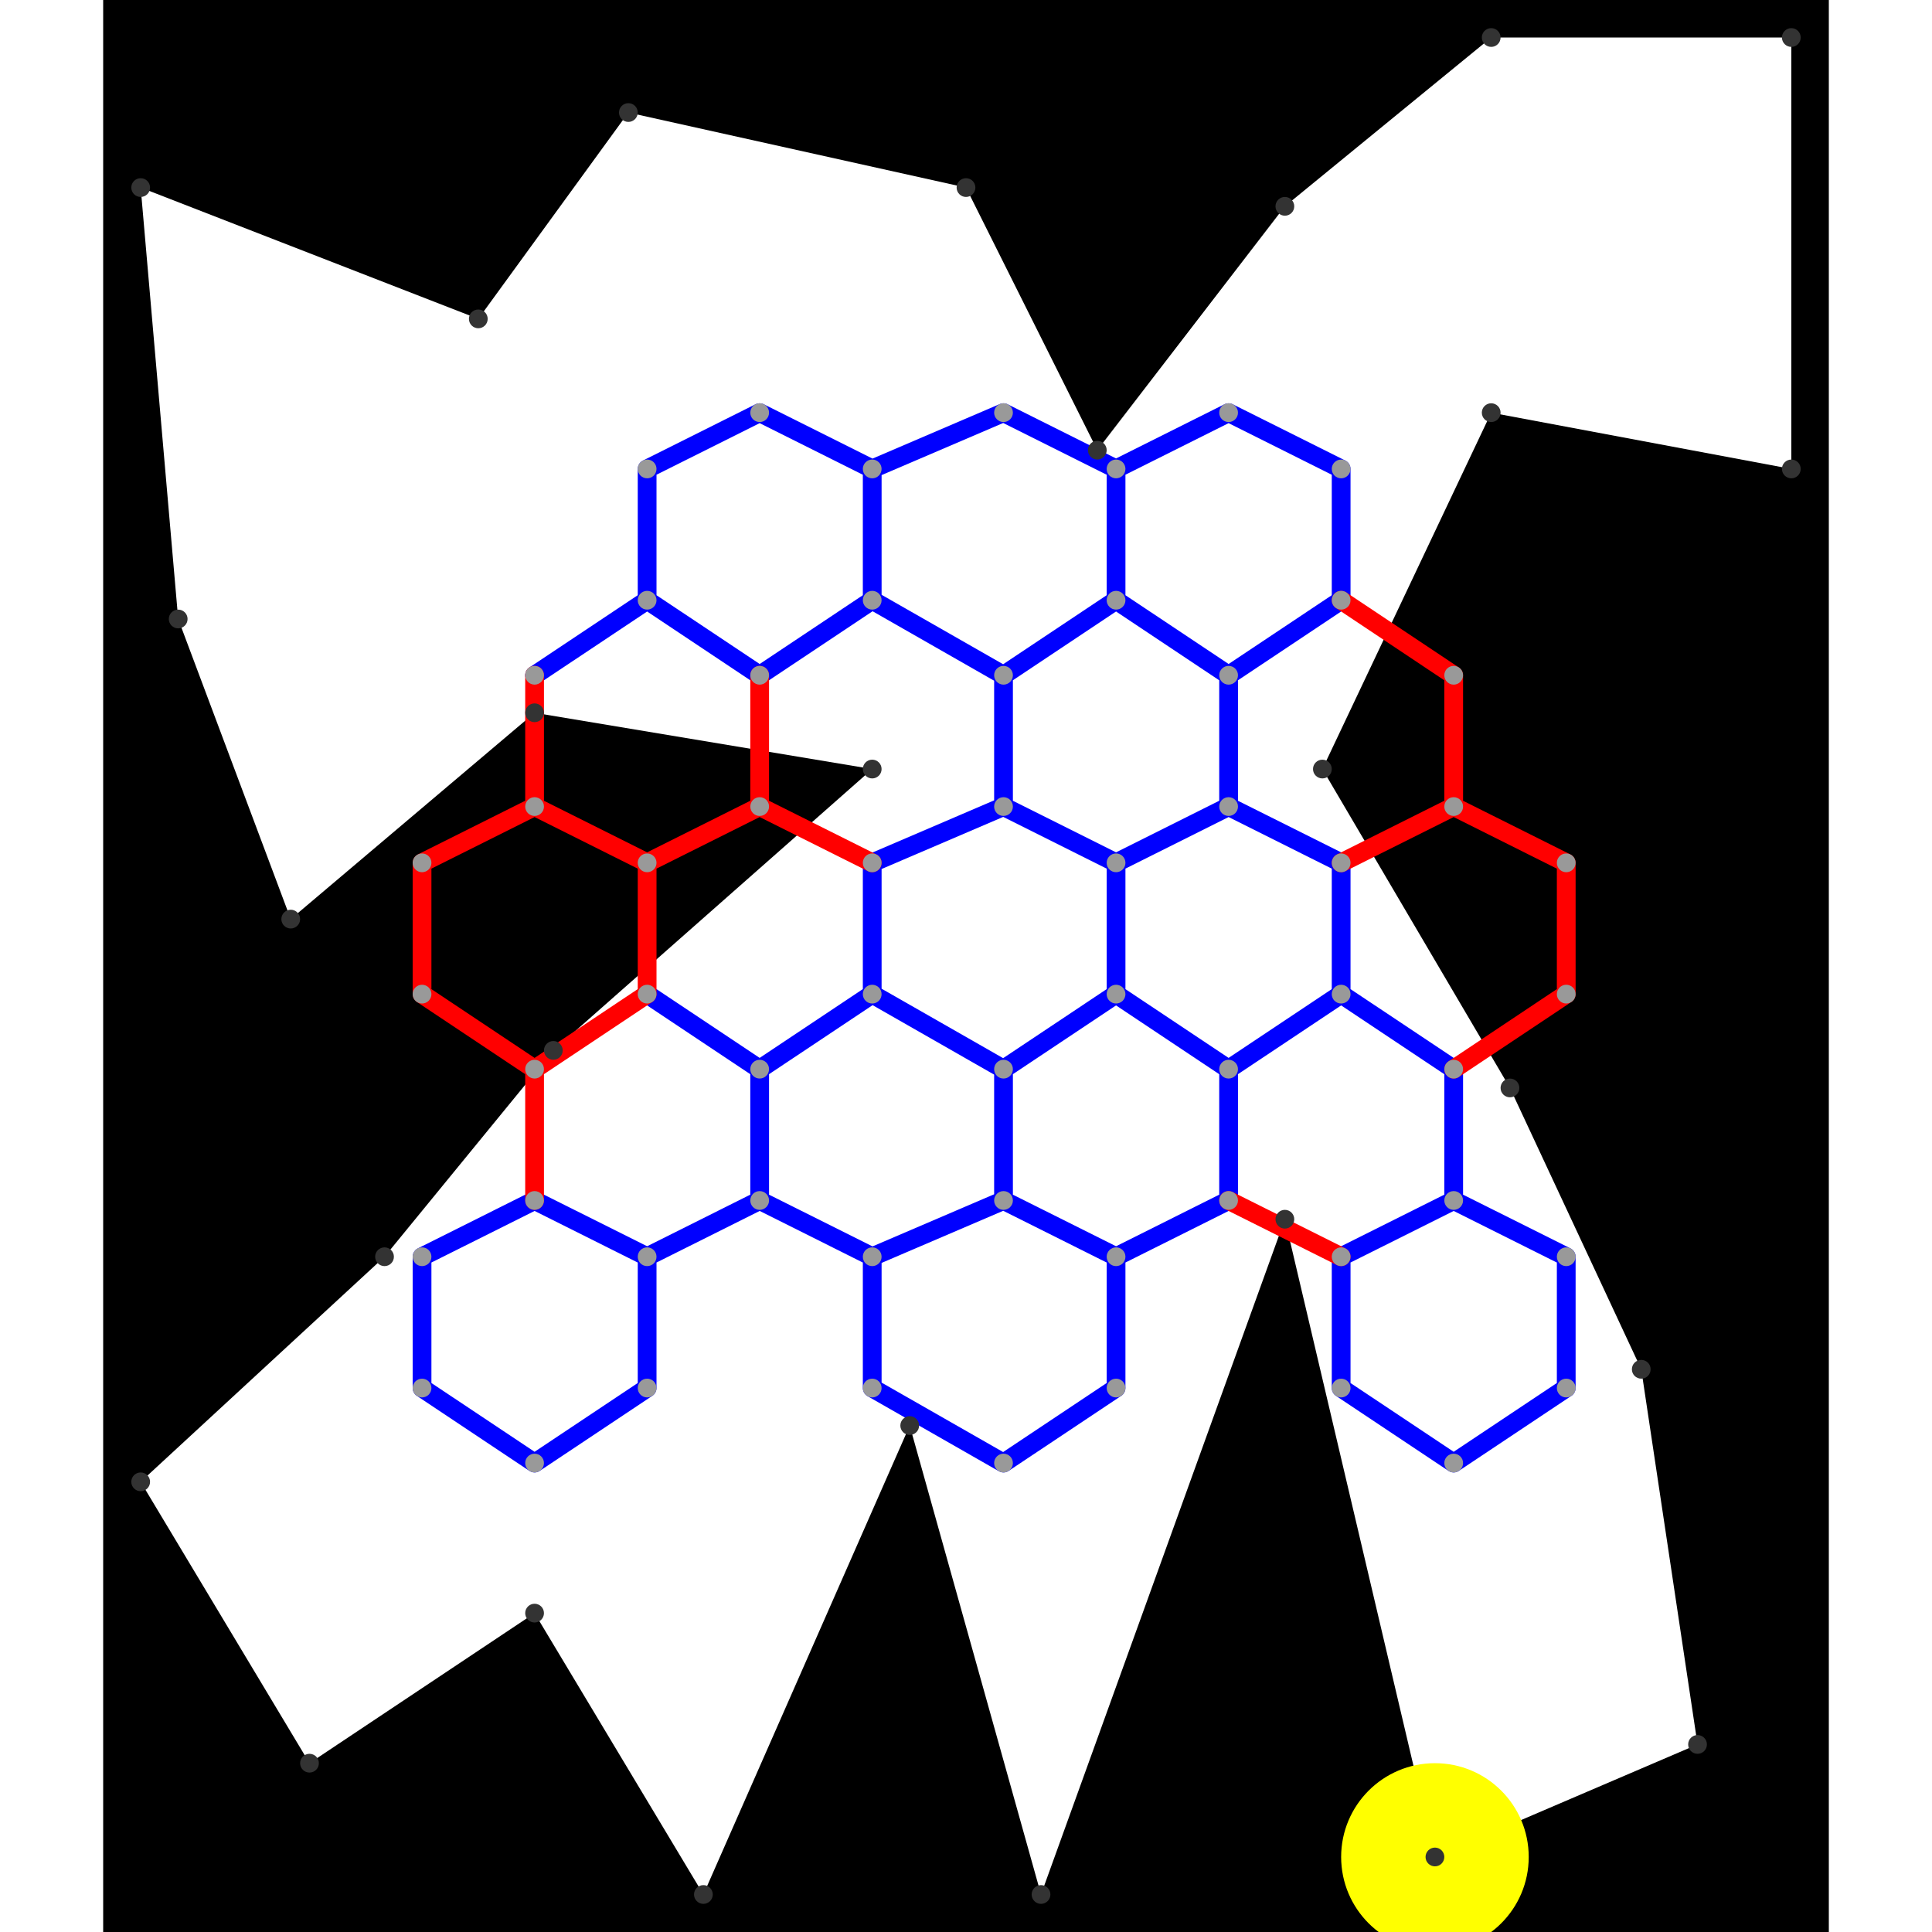 <svg height="500" viewBox="0 -2 92 103" width="500" xmlns="http://www.w3.org/2000/svg">
<path class="hole" d="M4 31L10 47L23 36L41 39L24 54L15 65L2 77L11 92L23 84L32 99L43 74L50 99L63 63L71 97L85 91L82 71L75 56L65 39L74 20L90 23L90 0L74 0L63 9L53 22L46 8L28 4L20 15L2 8M0 -2L92 -2L92 101L0 101" style="fill:#00000066;fill-rule:evenodd;"/>
<circle cx="71" cy="97" r="5" style="fill:#ffff0066;" title="BreakALeg"/>
<path class="ok" d="M17 65L17 72M17 65L23 62M17 72L23 76M23 34L29 30M23 62L29 65M23 76L29 72M29 23L29 30M29 23L35 20M29 30L35 34M29 51L35 55M29 65L29 72M29 65L35 62M35 20L41 23M35 34L41 30M35 55L35 62M35 55L41 51M35 62L41 65M41 23L41 30M41 23L48 20M41 30L48 34M41 44L41 51M41 44L48 41M41 51L48 55M41 65L41 72M41 65L48 62M41 72L48 76M48 20L54 23M48 34L48 41M48 34L54 30M48 41L54 44M48 55L48 62M48 55L54 51M48 62L54 65M48 76L54 72M54 23L54 30M54 23L60 20M54 30L60 34M54 44L54 51M54 44L60 41M54 51L60 55M54 65L54 72M54 65L60 62M60 20L66 23M60 34L60 41M60 34L66 30M60 41L66 44M60 55L60 62M60 55L66 51M66 23L66 30M66 44L66 51M66 51L72 55M66 65L66 72M66 65L72 62M66 72L72 76M72 55L72 62M72 62L78 65M72 76L78 72M78 65L78 72" style="stroke:#0000ff;stroke-linecap:round"/>
<path class="out" d="M17 44L17 51M17 44L23 41M17 51L23 55M23 34L23 41M23 41L29 44M23 55L23 62M23 55L29 51M29 44L29 51M29 44L35 41M35 34L35 41M35 41L41 44M60 62L66 65M66 30L72 34M66 44L72 41M72 34L72 41M72 41L78 44M72 55L78 51M78 44L78 51" style="stroke:#ff0000;stroke-linecap:round"/>
<g fill="#333333">
<circle cx="4" cy="31" r="0.5" tabindex="0">
<title>
hole:0
</title>
</circle>
<circle cx="10" cy="47" r="0.5" tabindex="1">
<title>
hole:1
</title>
</circle>
<circle cx="23" cy="36" r="0.5" tabindex="2">
<title>
hole:2
</title>
</circle>
<circle cx="41" cy="39" r="0.5" tabindex="3">
<title>
hole:3
</title>
</circle>
<circle cx="24" cy="54" r="0.5" tabindex="4">
<title>
hole:4
</title>
</circle>
<circle cx="15" cy="65" r="0.5" tabindex="5">
<title>
hole:5
</title>
</circle>
<circle cx="2" cy="77" r="0.5" tabindex="6">
<title>
hole:6
</title>
</circle>
<circle cx="11" cy="92" r="0.5" tabindex="7">
<title>
hole:7
</title>
</circle>
<circle cx="23" cy="84" r="0.5" tabindex="8">
<title>
hole:8
</title>
</circle>
<circle cx="32" cy="99" r="0.5" tabindex="9">
<title>
hole:9
</title>
</circle>
<circle cx="43" cy="74" r="0.5" tabindex="10">
<title>
hole:10
</title>
</circle>
<circle cx="50" cy="99" r="0.5" tabindex="11">
<title>
hole:11
</title>
</circle>
<circle cx="63" cy="63" r="0.5" tabindex="12">
<title>
hole:12
</title>
</circle>
<circle cx="71" cy="97" r="0.5" tabindex="13">
<title>
hole:13
</title>
</circle>
<circle cx="85" cy="91" r="0.5" tabindex="14">
<title>
hole:14
</title>
</circle>
<circle cx="82" cy="71" r="0.5" tabindex="15">
<title>
hole:15
</title>
</circle>
<circle cx="75" cy="56" r="0.5" tabindex="16">
<title>
hole:16
</title>
</circle>
<circle cx="65" cy="39" r="0.5" tabindex="17">
<title>
hole:17
</title>
</circle>
<circle cx="74" cy="20" r="0.5" tabindex="18">
<title>
hole:18
</title>
</circle>
<circle cx="90" cy="23" r="0.5" tabindex="19">
<title>
hole:19
</title>
</circle>
<circle cx="90" cy="0" r="0.5" tabindex="20">
<title>
hole:20
</title>
</circle>
<circle cx="74" cy="0" r="0.5" tabindex="21">
<title>
hole:21
</title>
</circle>
<circle cx="63" cy="9" r="0.5" tabindex="22">
<title>
hole:22
</title>
</circle>
<circle cx="53" cy="22" r="0.5" tabindex="23">
<title>
hole:23
</title>
</circle>
<circle cx="46" cy="8" r="0.5" tabindex="24">
<title>
hole:24
</title>
</circle>
<circle cx="28" cy="4" r="0.5" tabindex="25">
<title>
hole:25
</title>
</circle>
<circle cx="20" cy="15" r="0.5" tabindex="26">
<title>
hole:26
</title>
</circle>
<circle cx="2" cy="8" r="0.5" tabindex="27">
<title>
hole:27
</title>
</circle>
</g>
<g fill="#999999">
<circle cx="17" cy="44" r="0.5" tabindex="28">
<title>
v:0
</title>
</circle>
<circle cx="17" cy="51" r="0.5" tabindex="29">
<title>
v:1
</title>
</circle>
<circle cx="17" cy="65" r="0.5" tabindex="30">
<title>
v:2
</title>
</circle>
<circle cx="17" cy="72" r="0.5" tabindex="31">
<title>
v:3
</title>
</circle>
<circle cx="23" cy="34" r="0.5" tabindex="32">
<title>
v:4
</title>
</circle>
<circle cx="23" cy="41" r="0.5" tabindex="33">
<title>
v:5
</title>
</circle>
<circle cx="23" cy="55" r="0.5" tabindex="34">
<title>
v:6
</title>
</circle>
<circle cx="23" cy="62" r="0.5" tabindex="35">
<title>
v:7
</title>
</circle>
<circle cx="23" cy="76" r="0.5" tabindex="36">
<title>
v:8
</title>
</circle>
<circle cx="29" cy="23" r="0.5" tabindex="37">
<title>
v:9
</title>
</circle>
<circle cx="29" cy="30" r="0.5" tabindex="38">
<title>
v:10
</title>
</circle>
<circle cx="29" cy="44" r="0.5" tabindex="39">
<title>
v:11
</title>
</circle>
<circle cx="29" cy="51" r="0.5" tabindex="40">
<title>
v:12
</title>
</circle>
<circle cx="29" cy="65" r="0.5" tabindex="41">
<title>
v:13
</title>
</circle>
<circle cx="29" cy="72" r="0.5" tabindex="42">
<title>
v:14
</title>
</circle>
<circle cx="35" cy="20" r="0.5" tabindex="43">
<title>
v:15
</title>
</circle>
<circle cx="35" cy="34" r="0.5" tabindex="44">
<title>
v:16
</title>
</circle>
<circle cx="35" cy="41" r="0.5" tabindex="45">
<title>
v:17
</title>
</circle>
<circle cx="35" cy="55" r="0.5" tabindex="46">
<title>
v:18
</title>
</circle>
<circle cx="35" cy="62" r="0.5" tabindex="47">
<title>
v:19
</title>
</circle>
<circle cx="41" cy="23" r="0.5" tabindex="48">
<title>
v:20
</title>
</circle>
<circle cx="41" cy="30" r="0.5" tabindex="49">
<title>
v:21
</title>
</circle>
<circle cx="41" cy="44" r="0.5" tabindex="50">
<title>
v:22
</title>
</circle>
<circle cx="41" cy="51" r="0.5" tabindex="51">
<title>
v:23
</title>
</circle>
<circle cx="41" cy="65" r="0.5" tabindex="52">
<title>
v:24
</title>
</circle>
<circle cx="41" cy="72" r="0.5" tabindex="53">
<title>
v:25
</title>
</circle>
<circle cx="48" cy="20" r="0.5" tabindex="54">
<title>
v:26
</title>
</circle>
<circle cx="48" cy="34" r="0.5" tabindex="55">
<title>
v:27
</title>
</circle>
<circle cx="48" cy="41" r="0.5" tabindex="56">
<title>
v:28
</title>
</circle>
<circle cx="48" cy="55" r="0.5" tabindex="57">
<title>
v:29
</title>
</circle>
<circle cx="48" cy="62" r="0.5" tabindex="58">
<title>
v:30
</title>
</circle>
<circle cx="48" cy="76" r="0.5" tabindex="59">
<title>
v:31
</title>
</circle>
<circle cx="54" cy="23" r="0.5" tabindex="60">
<title>
v:32
</title>
</circle>
<circle cx="54" cy="30" r="0.5" tabindex="61">
<title>
v:33
</title>
</circle>
<circle cx="54" cy="44" r="0.5" tabindex="62">
<title>
v:34
</title>
</circle>
<circle cx="54" cy="51" r="0.5" tabindex="63">
<title>
v:35
</title>
</circle>
<circle cx="54" cy="65" r="0.5" tabindex="64">
<title>
v:36
</title>
</circle>
<circle cx="54" cy="72" r="0.5" tabindex="65">
<title>
v:37
</title>
</circle>
<circle cx="60" cy="20" r="0.5" tabindex="66">
<title>
v:38
</title>
</circle>
<circle cx="60" cy="34" r="0.5" tabindex="67">
<title>
v:39
</title>
</circle>
<circle cx="60" cy="41" r="0.5" tabindex="68">
<title>
v:40
</title>
</circle>
<circle cx="60" cy="55" r="0.5" tabindex="69">
<title>
v:41
</title>
</circle>
<circle cx="60" cy="62" r="0.5" tabindex="70">
<title>
v:42
</title>
</circle>
<circle cx="66" cy="23" r="0.5" tabindex="71">
<title>
v:43
</title>
</circle>
<circle cx="66" cy="30" r="0.5" tabindex="72">
<title>
v:44
</title>
</circle>
<circle cx="66" cy="44" r="0.5" tabindex="73">
<title>
v:45
</title>
</circle>
<circle cx="66" cy="51" r="0.5" tabindex="74">
<title>
v:46
</title>
</circle>
<circle cx="66" cy="65" r="0.5" tabindex="75">
<title>
v:47
</title>
</circle>
<circle cx="66" cy="72" r="0.5" tabindex="76">
<title>
v:48
</title>
</circle>
<circle cx="72" cy="34" r="0.5" tabindex="77">
<title>
v:49
</title>
</circle>
<circle cx="72" cy="41" r="0.5" tabindex="78">
<title>
v:50
</title>
</circle>
<circle cx="72" cy="55" r="0.5" tabindex="79">
<title>
v:51
</title>
</circle>
<circle cx="72" cy="62" r="0.5" tabindex="80">
<title>
v:52
</title>
</circle>
<circle cx="72" cy="76" r="0.5" tabindex="81">
<title>
v:53
</title>
</circle>
<circle cx="78" cy="44" r="0.5" tabindex="82">
<title>
v:54
</title>
</circle>
<circle cx="78" cy="51" r="0.5" tabindex="83">
<title>
v:55
</title>
</circle>
<circle cx="78" cy="65" r="0.5" tabindex="84">
<title>
v:56
</title>
</circle>
<circle cx="78" cy="72" r="0.5" tabindex="85">
<title>
v:57
</title>
</circle>
</g>
</svg>
